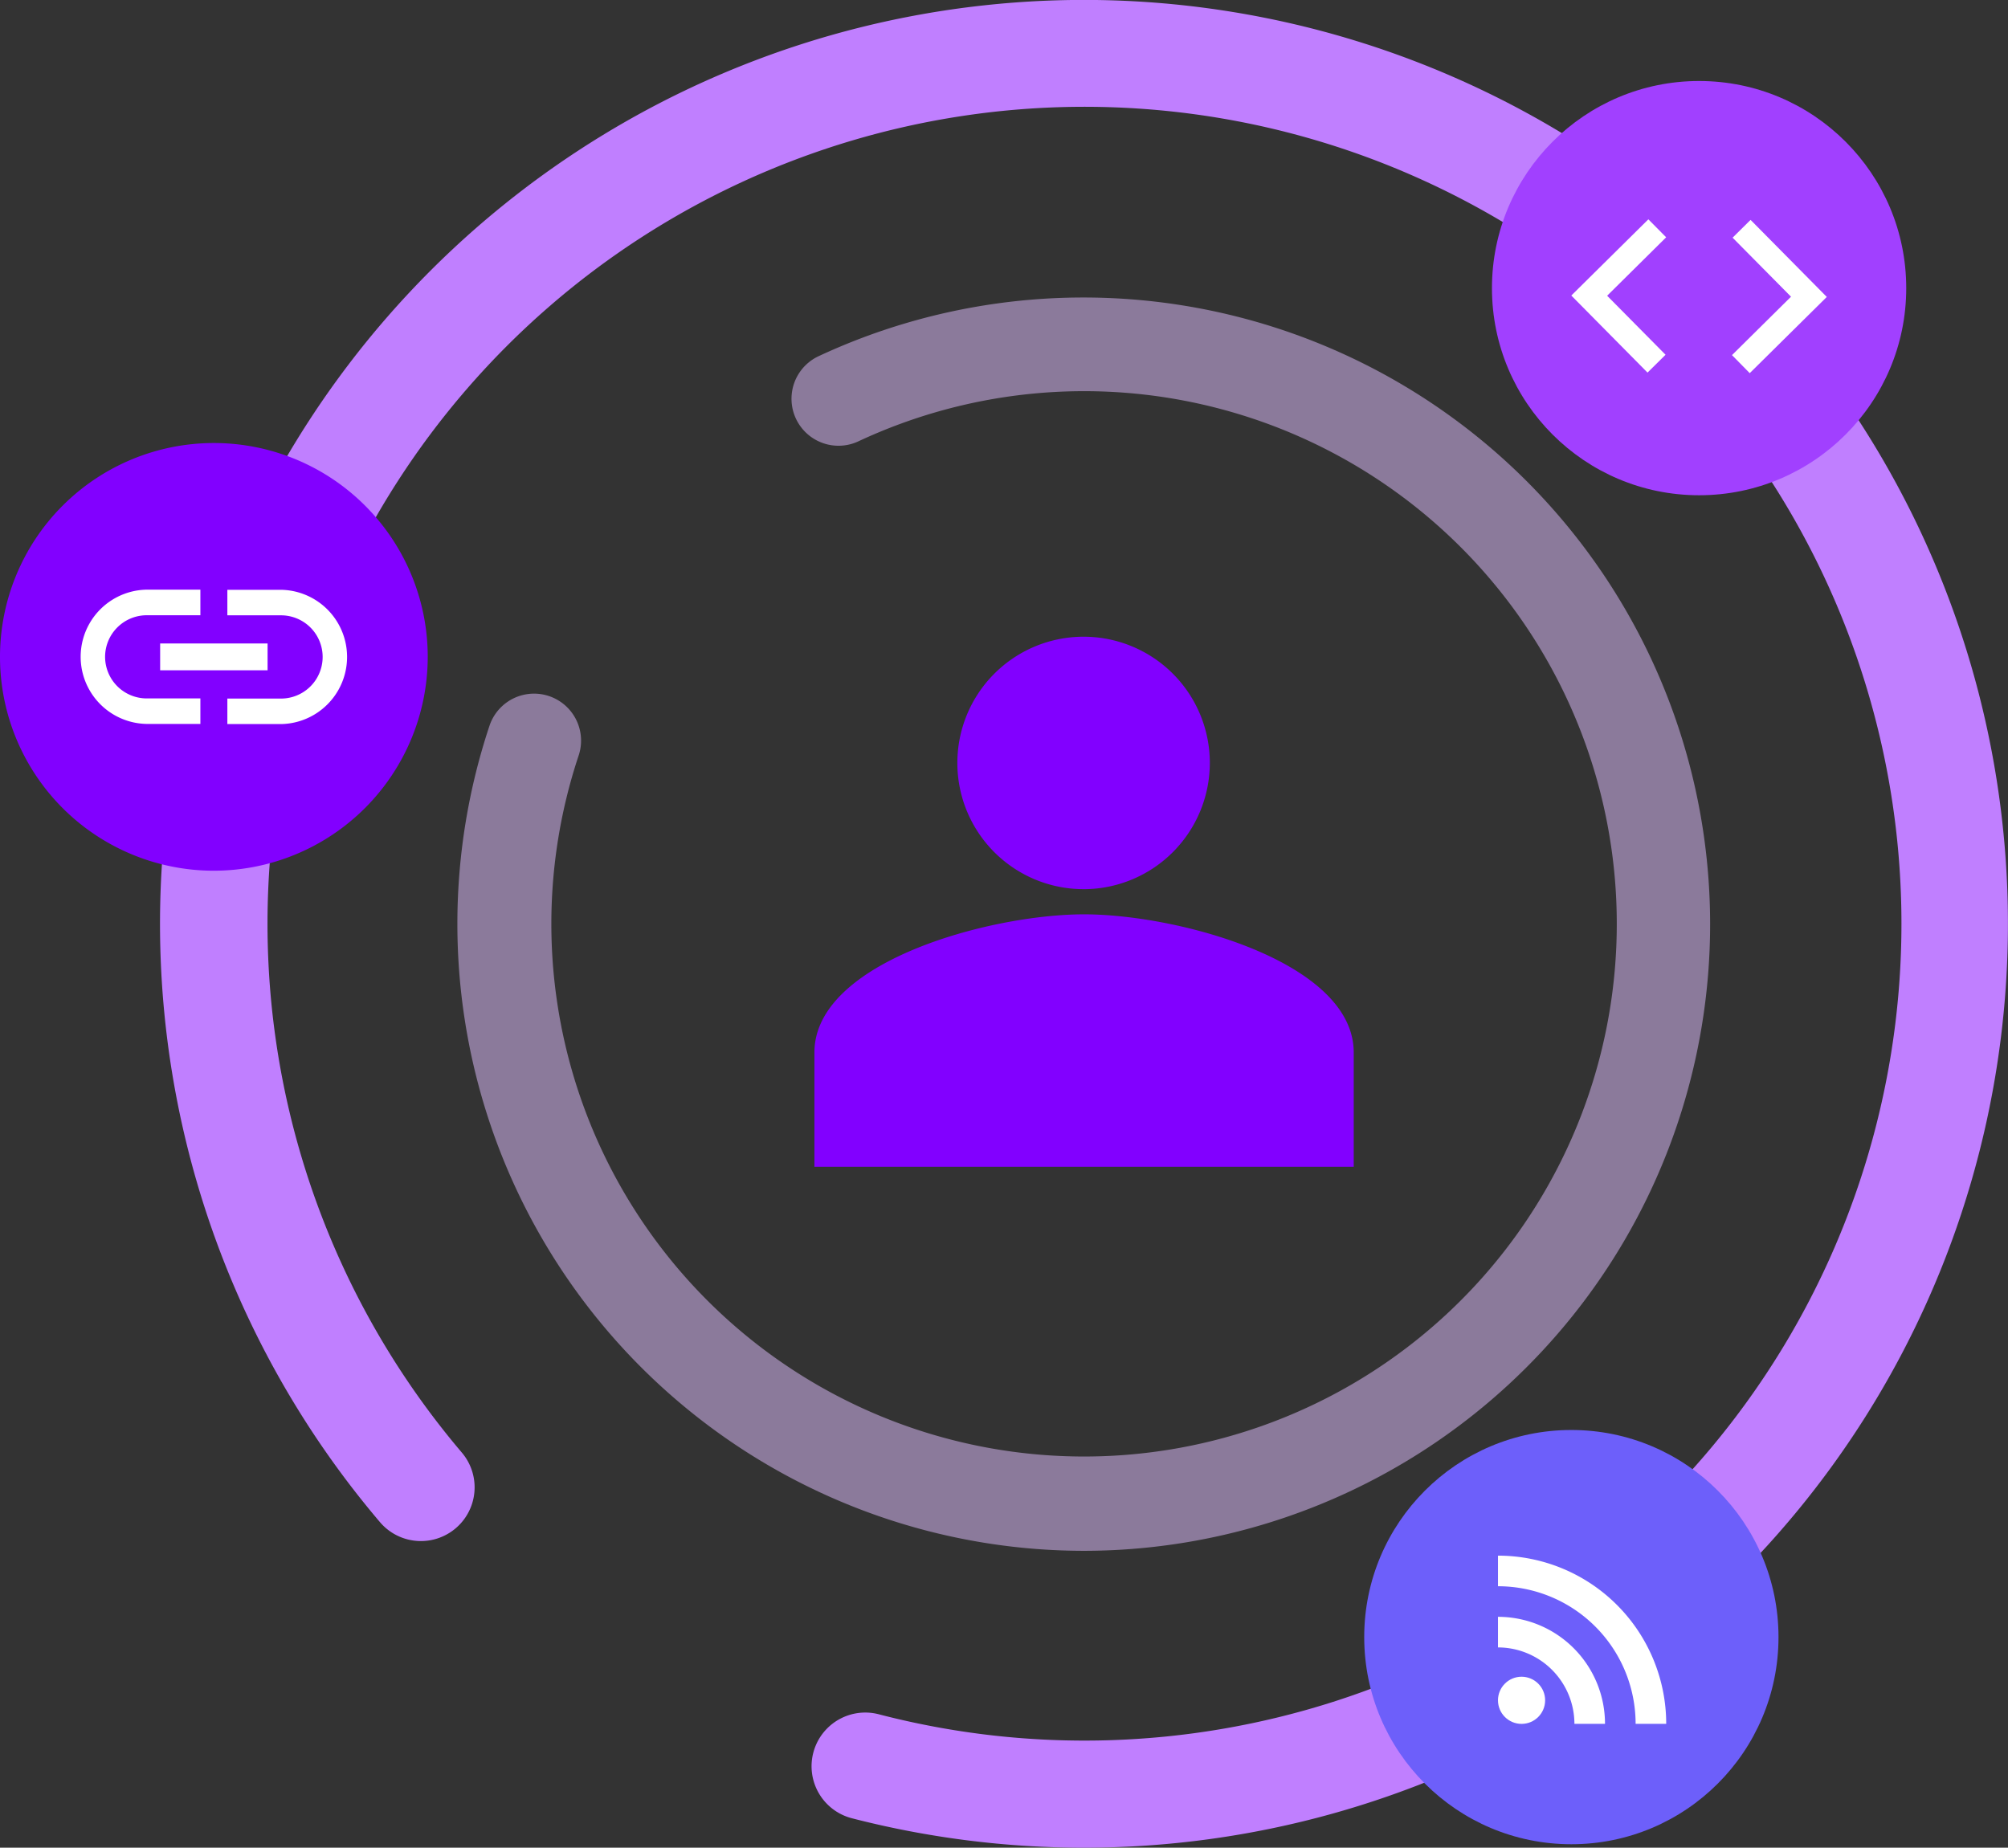 <svg id="그룹_13409" data-name="그룹 13409" xmlns="http://www.w3.org/2000/svg" width="112.255" height="103.302" viewBox="0 0 112.255 103.302">
  <rect x="0" y="0" width="112.255" height="103.302" fill="#333333" stroke="none"/>
  <path id="패스_28679" data-name="패스 28679" d="M1337.756,321.986a51.857,51.857,0,0,1-12.982-1.646,3,3,0,1,1,1.5-5.814,45.672,45.672,0,1,0-23.305-14.632,3,3,0,1,1-4.575,3.892,51.653,51.653,0,1,1,39.358,18.2Z" transform="translate(-1277.152 -218.684)" fill="#c07fff"/>
  <path id="패스_28680" data-name="패스 28680" d="M1343.291,310.907a35.055,35.055,0,0,1-33.261-46.128,2.627,2.627,0,1,1,4.985,1.662,29.781,29.781,0,1,0,15.639-17.565,2.627,2.627,0,0,1-2.225-4.76,35.036,35.036,0,1,1,14.863,66.791Z" transform="translate(-1282.666 -224.202)" fill="#e0bfff" opacity="0.51"/>
  <g id="그룹_13402" data-name="그룹 13402" transform="translate(0 24.769)">
    <ellipse id="타원_15104" data-name="타원 15104" cx="11.58" cy="11.58" rx="11.58" ry="11.58" transform="translate(0.375 0.376)" fill="#8200ff"/>
    <path id="패스_28681" data-name="패스 28681" d="M1286.135,275.59a11.956,11.956,0,1,1,11.956-11.956A11.969,11.969,0,0,1,1286.135,275.59Zm0-23.161a11.205,11.205,0,1,0,11.205,11.205A11.218,11.218,0,0,0,1286.135,252.429Z" transform="translate(-1274.179 -251.678)" fill="#8200ff"/>
  </g>
  <g id="그룹_13405" data-name="그룹 13405" transform="translate(83.406 4.529)">
    <g id="그룹_13403" data-name="그룹 13403">
      <ellipse id="타원_15105" data-name="타원 15105" cx="11.58" cy="11.58" rx="11.58" ry="11.58" fill="#a140ff"/>
    </g>
    <g id="그룹_13404" data-name="그룹 13404" transform="translate(4.439 7.73)">
      <path id="패스_28682" data-name="패스 28682" d="M1396.46,242.59l-3.266-3.3,3.3-3.267-.995-1.005-4.308,4.261,4.261,4.308Zm3.714.02,3.3-3.266-3.266-3.3,1.005-.995,4.261,4.308-4.308,4.261Z" transform="translate(-1391.194 -235.015)" fill="#fff"/>
    </g>
  </g>
  <path id="패스_28683" data-name="패스 28683" d="M1281.531,266.358a2.329,2.329,0,0,1,2.327-2.327h3V262.6h-3a3.754,3.754,0,0,0,0,7.507h3v-1.426h-3A2.329,2.329,0,0,1,1281.531,266.358Zm3.078.751h6.006v-1.5h-6.006Zm6.757-4.5h-3v1.426h3a2.327,2.327,0,0,1,0,4.654h-3v1.426h3a3.754,3.754,0,0,0,0-7.507Z" transform="translate(-1275.656 -229.633)" fill="#fff"/>
  <g id="그룹_13406" data-name="그룹 13406" transform="translate(45.529 35.599)">
    <path id="패스_28684" data-name="패스 28684" d="M1350.026,279.967a6.682,6.682,0,1,0-6.681-6.681A6.661,6.661,0,0,0,1350.026,279.967Zm0,2.157c-4.891,0-14.7,2.459-14.7,7.349v6.014h29.4v-6.014C1364.725,284.583,1354.917,282.124,1350.026,282.124Z" transform="translate(-1334.951 -266.229)" fill="#8200ff"/>
    <path id="패스_28685" data-name="패스 28685" d="M1364.976,295.738h-30.15V289.35c0-5.073,9.814-7.726,15.075-7.726s15.075,2.653,15.075,7.726Zm-29.4-.751h28.649V289.35c0-4.513-9.463-6.975-14.324-6.975s-14.324,2.462-14.324,6.975Zm14.324-14.77a7.057,7.057,0,1,1,7.031-7.057A7.064,7.064,0,0,1,1349.9,280.218Zm0-13.363a6.306,6.306,0,1,0,6.28,6.307A6.314,6.314,0,0,0,1349.9,266.855Z" transform="translate(-1334.826 -266.104)" fill="#8200ff"/>
  </g>
  <g id="그룹_13408" data-name="그룹 13408" transform="translate(76.265 79.949)">
    <ellipse id="타원_15106" data-name="타원 15106" cx="11.58" cy="11.58" rx="11.58" ry="11.58" fill="#6d5ffa"/>
    <g id="그룹_13407" data-name="그룹 13407" transform="translate(7.478 7.025)">
      <ellipse id="타원_15107" data-name="타원 15107" cx="1.318" cy="1.318" rx="1.318" ry="1.318" transform="translate(0 6.77)" fill="#fff"/>
      <path id="패스_28686" data-name="패스 28686" d="M1385.73,334.538v1.711a7.694,7.694,0,0,1,7.694,7.694h1.711A9.408,9.408,0,0,0,1385.73,334.538Zm0,3.421v1.711a4.277,4.277,0,0,1,4.273,4.273h1.71A5.982,5.982,0,0,0,1385.73,337.959Z" transform="translate(-1385.73 -334.538)" fill="#fff"/>
    </g>
  </g>
</svg>
